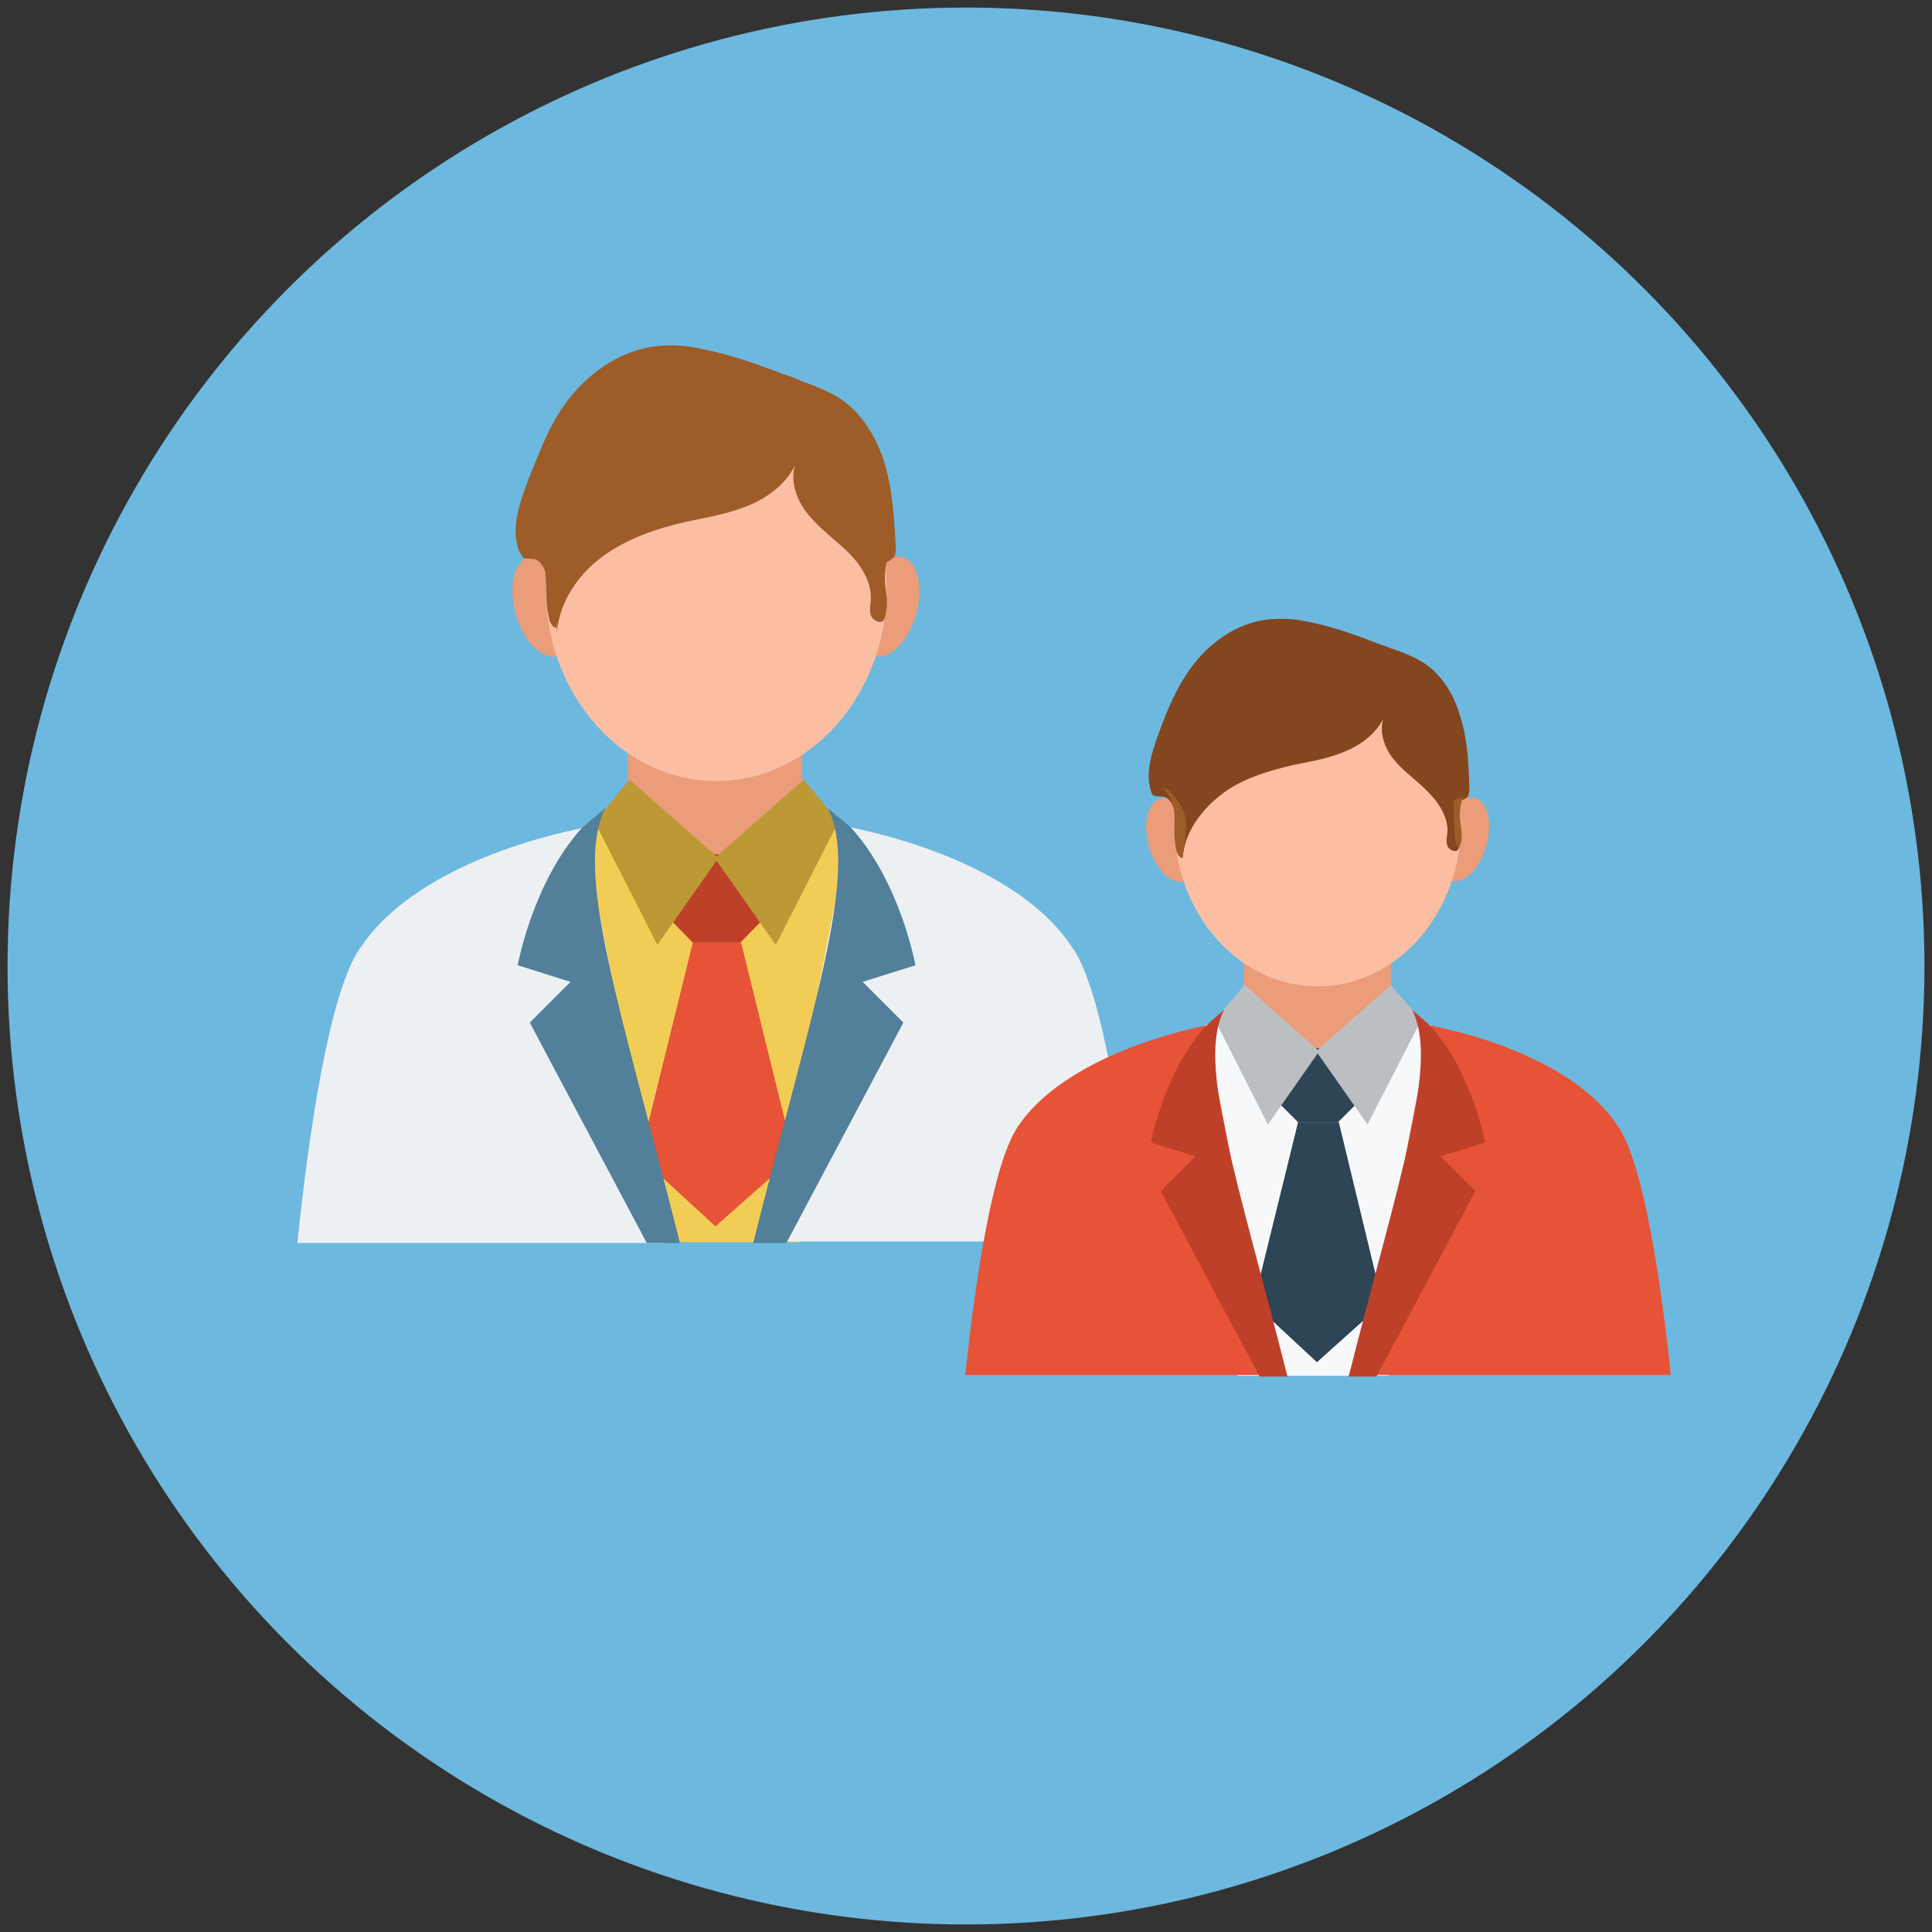 <?xml version="1.0" ?><!DOCTYPE svg  PUBLIC '-//W3C//DTD SVG 1.1//EN'  'http://www.w3.org/Graphics/SVG/1.1/DTD/svg11.dtd'><svg enable-background="new 0 0 256 256" id="Layer_1" version="1.1" viewBox="0 0 256 256" xml:space="preserve" xmlns="http://www.w3.org/2000/svg" xmlns:xlink="http://www.w3.org/1999/xlink"><rect x="0" y="0" width="256" height="256" fill="#333333" stroke="none"/><g><circle cx="128" cy="128" fill="#6DB8DE" r="127"/><g><polygon fill="#F2CD56" points="81.2,107.1 74.1,111.5 82.4,164.6 106.1,164.6 114.4,111.3 112.7,109.6 111.1,108.9 101.1,112.6     95.6,115 90.5,112.6   "/><rect fill="#EB9C79" height="16.2" width="23.1" x="83.2" y="97.6"/><polygon fill="#E65336" points="105.2,153.3 94.8,162.5 84.8,153.3 91.8,124.9 98.2,124.9   "/><polygon fill="#BF4028" points="98.1,124.9 102.7,120.2 95.7,113.2 94.2,113.2 87.2,120.2 91.8,124.9   "/><g><path d="M150.4,164.6c-1.6-14.5-4.2-32.9-8.2-38.9c-0.1-0.1-0.2-0.2-0.3-0.4c-4.7-7.1-15.5-12.8-29.3-15.7     l-10.7,54.9H150.4z" fill="#EDF0F2"/><path d="M87.9,164.6l-10.7-54.9c-13.8,2.9-24.6,8.6-29.3,15.7c-0.1,0.1-0.2,0.2-0.3,0.4c-4,6-6.7,24.4-8.2,38.9     H87.9z" fill="#EDF0F2"/></g><polygon fill="#BC9935" points="83.4,103.3 95.2,113.7 87.1,125.2 78.8,108.9   "/><polygon fill="#BC9935" points="106.5,103.3 94.7,113.7 102.8,125.2 111.1,108.9   "/><g><ellipse cx="72" cy="80.3" fill="#EB9C79" rx="3.8" ry="6.8" transform="matrix(0.962 -0.274 0.274 0.962 -19.279 22.841)"/><ellipse cx="117.9" cy="80.3" fill="#EB9C79" rx="3.8" ry="6.8" transform="matrix(-0.962 -0.274 0.274 -0.962 209.136 189.933)"/></g><ellipse cx="94.9" cy="77.9" fill="#FBBEA3" rx="22.6" ry="25.6"/><path d="M68.7,72.8c-1-3,0.2-6.3,1.3-9.2c1.4-3.5,2.7-7.1,4.9-10.1c2.8-3.9,7.1-7,11.9-7.6    c2.2-0.3,4.4-0.1,6.5,0.4c3.5,0.7,6.9,1.9,10.3,3.2c0.9,0.3,1.8,0.6,2.6,1c1.7,0.6,3.5,1.3,5.1,2.3c3,2,5,5.4,6,8.9    c1,3.5,1.2,7.2,1.4,10.8c0,0.4,0,0.9-0.2,1.3c-0.3,0.3-0.7,0.5-1,0.7c-1.1,0.8-1.1,2.4-0.7,3.7c0.4,1.3,0.9,2.7,0.3,4    c-0.5,0.5-1.4,0-1.7-0.6c-0.2-0.7-0.1-1.4,0-2.1c0.1-2.5-1.4-4.8-3.2-6.5s-3.9-3.2-5.4-5.2c-1.5-2-2.3-4.8-1.1-7    c-1,2.8-3.4,4.8-6.1,6c-2.7,1.2-5.6,1.7-8.5,2.3c-4,0.9-7.9,2.2-11.2,4.6c-3.3,2.4-5.8,6.1-6.1,10.1c0-2.7-0.5-5.5-1.5-8    c-0.3-0.7-0.7-1.5-1.4-1.7c-0.5-0.1-1.2,0-1.6-0.2C69,73.4,68.8,73.1,68.7,72.8z" fill="#9D5C28"/><path d="M72.2,73.3c-0.4-0.6-1-1.1-1.7-1c1,0.7,1.5,1.9,1.7,3.1s0.1,2.4,0.2,3.6c0,0.9,0.1,1.8,0.3,2.7    c0.1,0.6,0.4,1.4,1,1.5c0.1-1,0.3-1.9,0.4-2.9c0.2-1.3,0.3-2.7,0-3.9c-0.2-0.6-0.5-1.1-0.8-1.6C72.9,74.4,72.6,73.8,72.2,73.3z" fill="#9D5C28"/><path d="M117.1,81.7c-0.1,0.1-0.2-0.1-0.3-0.2c-0.4-1-0.4-2-0.5-3.1c0-1.3-0.1-2.6-0.1-3.8c0-0.1,0-0.2,0.1-0.3    c0.1-0.1,0.2-0.2,0.3-0.2c0.4-0.1,0.7-0.3,1.1-0.4c-0.4,1.2-0.5,2.5-0.4,3.7c0.1,1.4,0.5,2.9-0.1,4.1    C117.2,81.6,117.2,81.7,117.1,81.7z" fill="#9D5C28"/><path d="M80.2,107.1c-4.2,8.4,1.9,25.9,9.9,57.6h-4.4l-15.5-29.2l5.4-5.4l-7-2.2c0,0,2-11.1,8.6-18.3L80.2,107.1z" fill="#527F99"/><path d="M109.7,107.1c4.2,8.4-1.9,25.9-9.9,57.6h4.4l15.5-29.2l-5.4-5.4l7-2.2c0,0-2-11.1-8.6-18.3L109.7,107.1z" fill="#527F99"/></g><polygon fill="#F7F8F9" points="163.1,133.8 157,137.5 164,182.3 184,182.3 191,137.3 189.6,135.9 188.3,135.2 179.8,138.4    175.2,140.4 170.9,138.4  "/><rect fill="#EB9C79" height="13.7" width="19.5" x="164.8" y="125.7"/><polygon fill="#2E4555" points="183.2,172.7 174.5,180.5 166.1,172.7 172,148.7 177.4,148.7  "/><polygon fill="#2E4555" points="177.3,148.7 181.2,144.8 175.3,138.9 174,138.9 168.1,144.8 172,148.7  "/><g><path d="M221.4,182.2c-1.3-12.2-3.6-27.8-6.9-32.8c-0.1-0.1-0.2-0.2-0.2-0.3c-4-6-13-10.8-24.7-13.2l-9,46.3H221.4    z" fill="#E65336"/><path d="M168.7,182.2l-9-46.3c-11.6,2.5-20.7,7.3-24.7,13.2c-0.1,0.1-0.2,0.2-0.2,0.3c-3.3,5-5.6,20.5-6.9,32.8    H168.7z" fill="#E65336"/></g><polygon fill="#BCBFC2" points="164.9,130.5 174.8,139.3 168,149 161,135.2  "/><polygon fill="#BCBFC2" points="184.3,130.5 174.4,139.3 181.2,149 188.3,135.2  "/><g><ellipse cx="155.3" cy="111.2" fill="#EB9C79" rx="3.2" ry="5.7" transform="matrix(0.962 -0.274 0.274 0.962 -24.547 46.872)"/><ellipse cx="193.9" cy="111.2" fill="#EB9C79" rx="3.2" ry="5.7" transform="matrix(-0.962 -0.274 0.274 -0.962 349.923 271.324)"/></g><ellipse cx="174.6" cy="109.1" fill="#FBBEA3" rx="19" ry="21.6"/><path d="M152.5,104.8c-0.8-2.5,0.2-5.3,1.1-7.8c1.1-3,2.3-5.9,4.2-8.5c2.4-3.3,6-5.9,10.1-6.4   c1.8-0.2,3.7-0.1,5.5,0.3c3,0.6,5.9,1.6,8.7,2.7c0.7,0.3,1.5,0.5,2.2,0.8c1.5,0.5,3,1.1,4.3,1.9c2.6,1.7,4.2,4.5,5,7.5   c0.9,3,1,6.1,1.1,9.1c0,0.4,0,0.8-0.2,1.1c-0.2,0.3-0.6,0.4-0.9,0.6c-0.9,0.6-0.9,2.1-0.6,3.2c0.3,1.1,0.7,2.3,0.2,3.3   c-0.4,0.4-1.2,0-1.4-0.5s-0.1-1.2,0-1.8c0.1-2.1-1.2-4-2.7-5.5c-1.5-1.5-3.3-2.7-4.6-4.4s-1.9-4.1-0.9-5.9c-0.8,2.3-2.9,4-5.2,5   c-2.3,1-4.7,1.4-7.2,1.9c-3.3,0.8-6.7,1.8-9.4,3.9s-4.9,5.1-5.1,8.5c0-2.3-0.4-4.6-1.2-6.8c-0.2-0.6-0.6-1.2-1.2-1.4   c-0.4-0.1-1,0-1.4-0.2C152.7,105.4,152.6,105.1,152.5,104.8z" fill="#83461E"/><path d="M155.4,105.3c-0.4-0.5-0.9-1-1.4-0.9c0.8,0.6,1.3,1.6,1.5,2.6c0.2,1,0.1,2,0.1,3.1c0,0.8,0.1,1.5,0.2,2.3   c0.1,0.5,0.3,1.2,0.9,1.3c0.1-0.8,0.2-1.6,0.3-2.4c0.1-1.1,0.3-2.2,0-3.3c-0.1-0.5-0.4-0.9-0.6-1.3   C156.1,106.1,155.8,105.7,155.4,105.3z" fill="#9D5C28"/><path d="M193.3,112.4c-0.1,0-0.2-0.1-0.2-0.2c-0.3-0.8-0.4-1.7-0.4-2.6c0-1.1-0.1-2.2-0.1-3.2c0-0.1,0-0.2,0-0.3   c0.1-0.1,0.2-0.1,0.3-0.2c0.3-0.1,0.6-0.2,0.9-0.3c-0.3,1-0.4,2.1-0.3,3.1c0.1,1.2,0.4,2.4-0.1,3.5   C193.4,112.3,193.4,112.3,193.3,112.4z" fill="#9D5C28"/><path d="M162.2,133.8c-3.6,7,1.6,21.8,8.4,48.6h-3.7l-13.1-24.6l4.6-4.6l-5.9-1.8c0,0,1.7-9.3,7.3-15.5L162.2,133.8   z" fill="#BF4028"/><path d="M187.1,133.8c3.6,7-1.6,21.8-8.4,48.6h3.7l13.1-24.6l-4.6-4.6l5.9-1.8c0,0-1.7-9.3-7.3-15.5L187.1,133.8z" fill="#BF4028"/></g></svg>